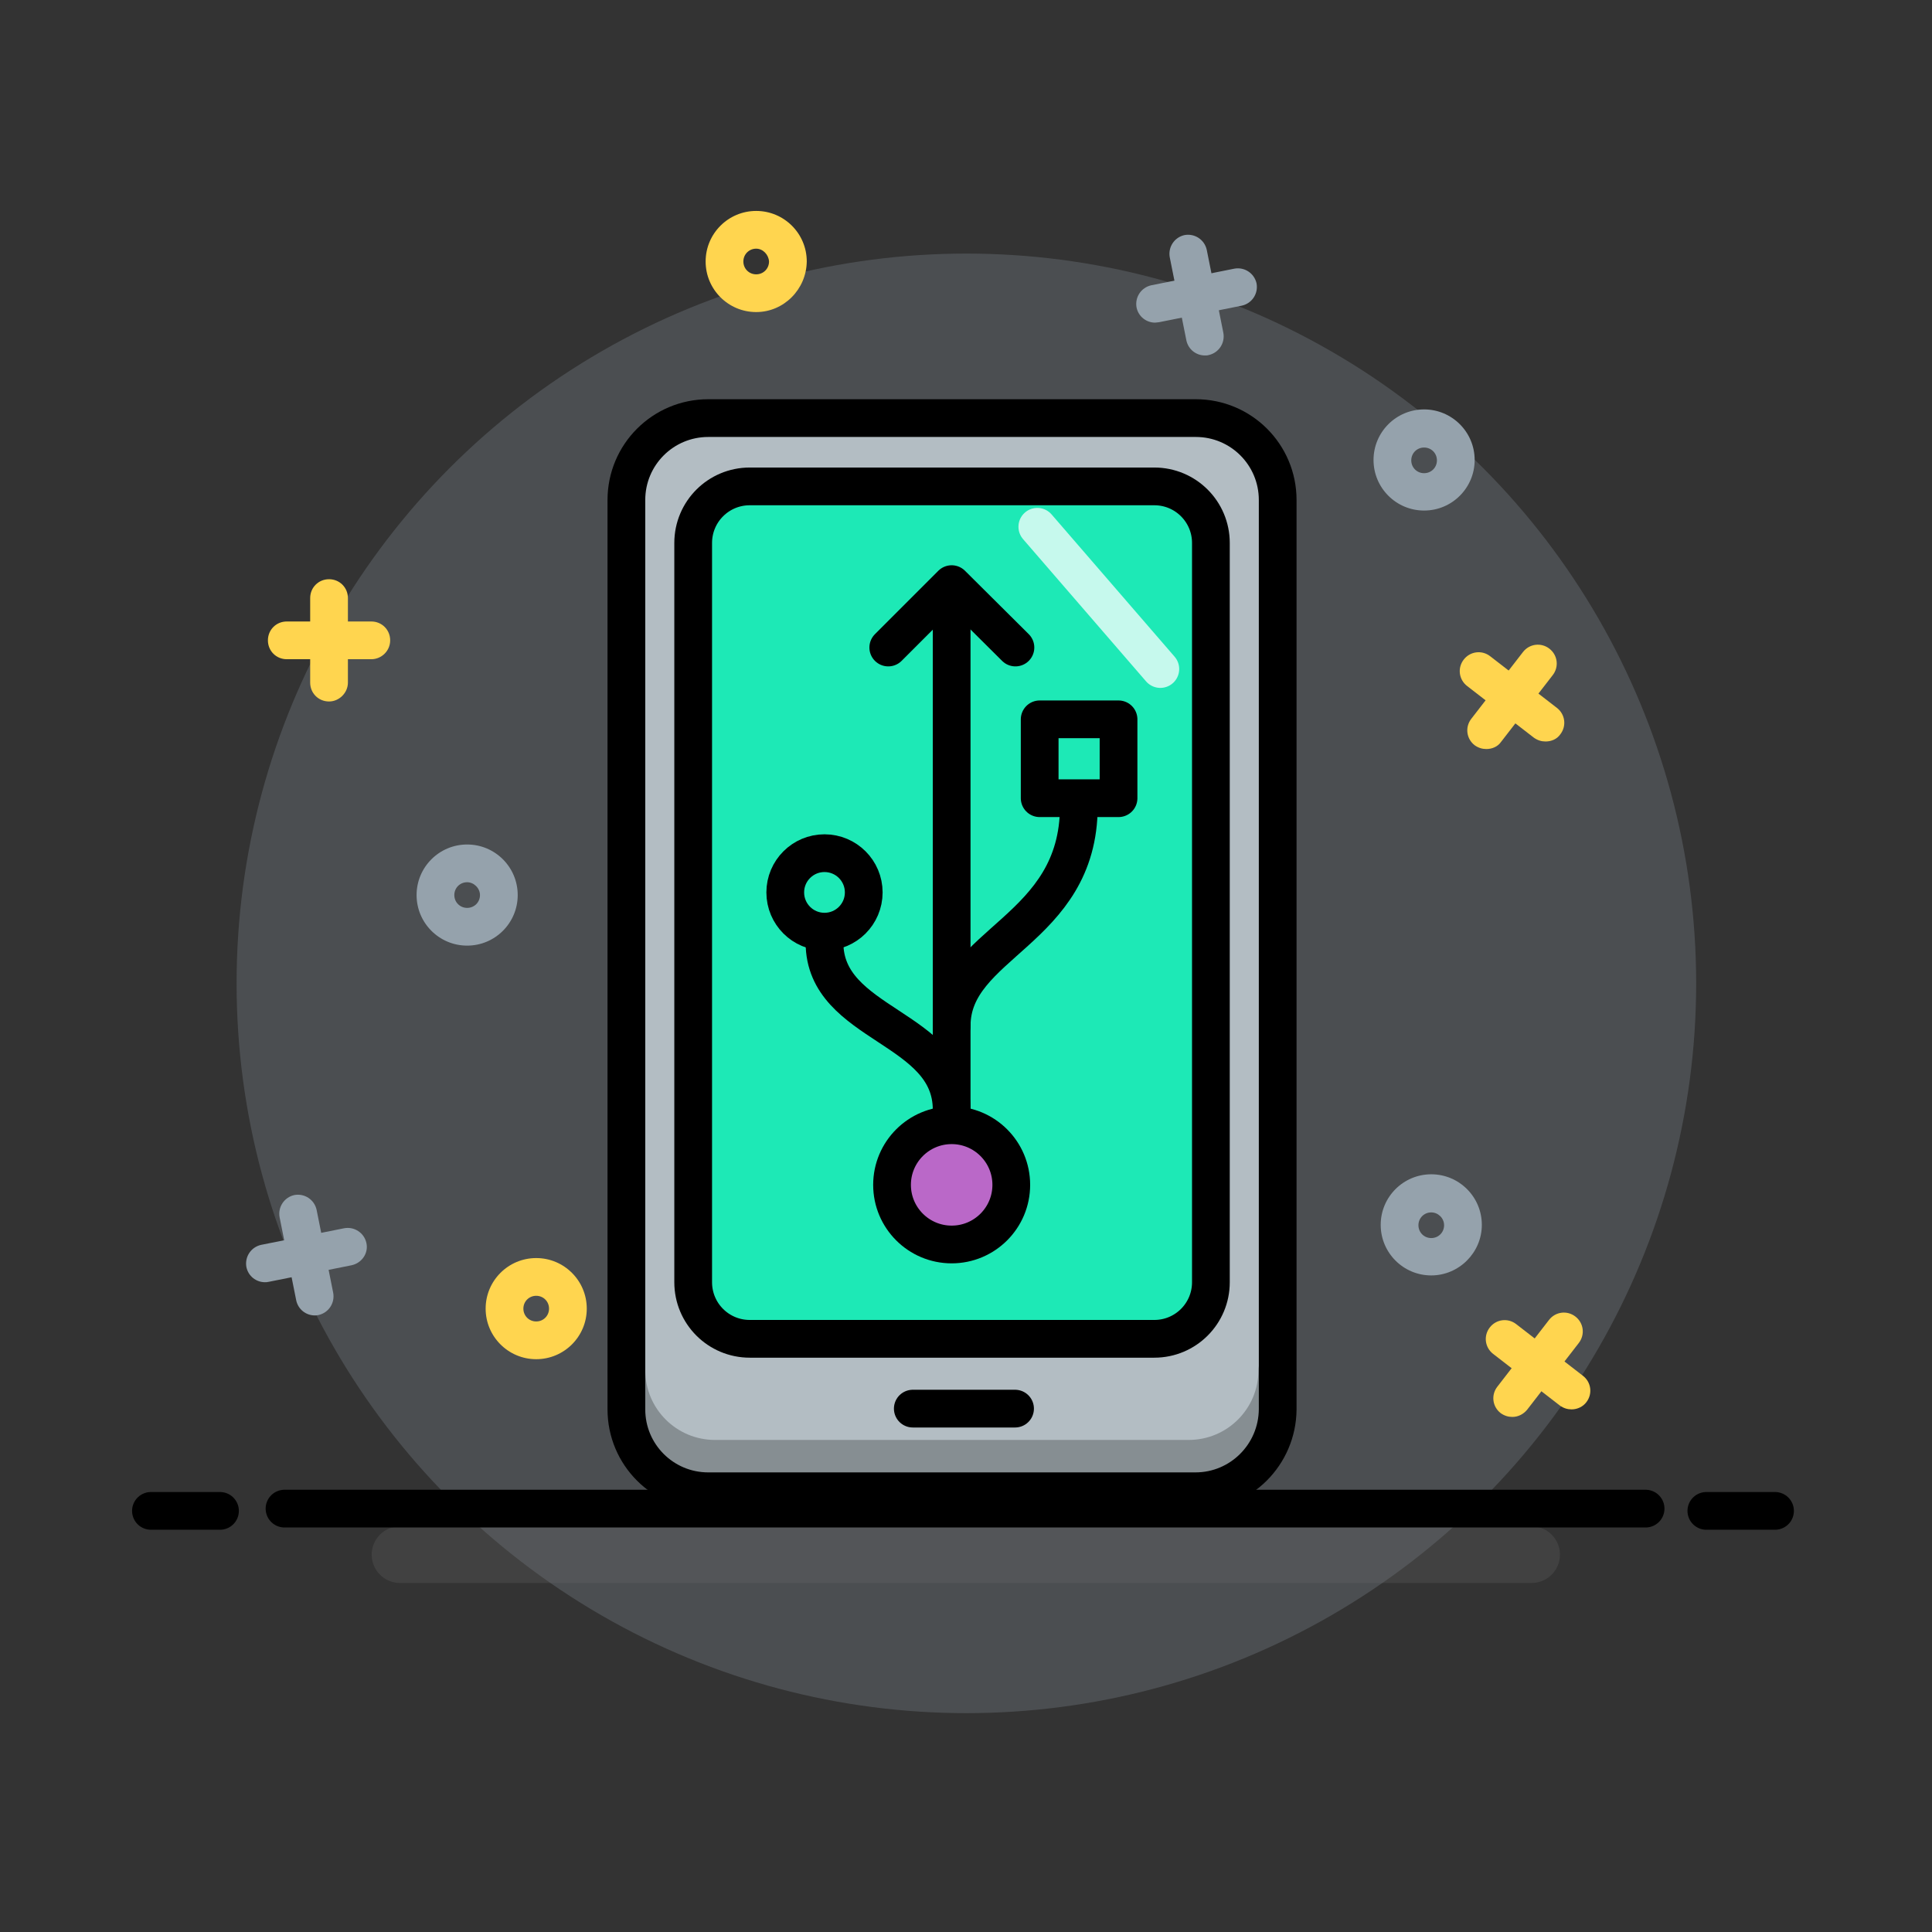 <?xml version="1.0" encoding="utf-8"?>
<!-- Generator: Adobe Illustrator 21.0.0, SVG Export Plug-In . SVG Version: 6.00 Build 0)  -->
<svg version="1.1" id="Layer_1" xmlns="http://www.w3.org/2000/svg" xmlns:xlink="http://www.w3.org/1999/xlink" x="0px" y="0px"
	 viewBox="0 0 512 512" style="enable-background:new 0 0 512 512;" xml:space="preserve">
<rect x="0" y="0" width="512" height="512" fill="#333333" stroke="none"/>
<style type="text/css">
	.st0{opacity:0.25;fill:#95A2AC;}
	.st1{fill:#FFD54F;}
	.st2{fill:#95A2AC;}
	.st3{fill:#B3BDC3;}
	.st4{fill:#1DE9B6;}
	.st5{fill:#BA68C8;}
	.st6{opacity:0.25;fill:none;stroke:#6F6F6F;stroke-width:15;stroke-linecap:round;stroke-miterlimit:10;}
	.st7{opacity:0.25;fill:none;stroke:#000000;stroke-width:10;stroke-linecap:round;stroke-miterlimit:10;}
	.st8{opacity:0.75;fill:none;stroke:#FFFFFF;stroke-width:10;stroke-linecap:round;stroke-miterlimit:10;}
	.st9{fill:none;stroke:#000000;stroke-width:10;stroke-linecap:round;stroke-linejoin:round;stroke-miterlimit:10;}
	.st10{fill:none;stroke:#000000;stroke-width:10;stroke-linecap:round;stroke-miterlimit:10;}
	.st11{fill:#1DE9B6;stroke:#000000;stroke-width:10;stroke-linecap:round;stroke-miterlimit:10;}
</style>
<g id="background">
	<circle class="st0" cx="256.1" cy="260.6" r="193.4"/>
	<g>
		<path class="st1" d="M87.2,185.9c-2.8,0-5-2.2-5-5v-22.4c0-2.8,2.2-5,5-5s5,2.2,5,5v22.4C92.2,183.6,89.9,185.9,87.2,185.9z"/>
		<path class="st1" d="M98.4,174.7H76c-2.8,0-5-2.2-5-5s2.2-5,5-5h22.4c2.8,0,5,2.2,5,5S101.1,174.7,98.4,174.7z"/>
	</g>
	<g>
		<path class="st2" d="M319.3,94.2c-2.3,0-4.4-1.6-4.9-4l-4.4-22c-0.5-2.7,1.2-5.3,3.9-5.9c2.7-0.5,5.3,1.2,5.9,3.9l4.4,22
			c0.5,2.7-1.2,5.3-3.9,5.9C320,94.2,319.6,94.2,319.3,94.2z"/>
		<path class="st2" d="M306.1,85.5c-2.3,0-4.4-1.6-4.9-4c-0.5-2.7,1.2-5.3,3.9-5.9l22-4.4c2.7-0.5,5.3,1.2,5.9,3.9
			c0.5,2.7-1.2,5.3-3.9,5.9l-22,4.4C306.8,85.4,306.4,85.5,306.1,85.5z"/>
	</g>
	<g>
		<path class="st1" d="M400.8,375.5c-1.1,0-2.1-0.3-3.1-1c-2.2-1.7-2.6-4.8-0.9-7l13.7-17.7c1.7-2.2,4.8-2.6,7-0.9
			c2.2,1.7,2.6,4.8,0.9,7l-13.7,17.7C403.7,374.8,402.3,375.5,400.8,375.5z"/>
		<path class="st1" d="M416.5,373.5c-1.1,0-2.1-0.3-3.1-1l-17.7-13.7c-2.2-1.7-2.6-4.8-0.9-7c1.7-2.2,4.8-2.6,7-0.9l17.7,13.7
			c2.2,1.7,2.6,4.8,0.9,7C419.5,372.8,418,373.5,416.5,373.5z"/>
	</g>
	<g>
		<path class="st2" d="M83.4,348.6c-2.3,0-4.4-1.6-4.9-4l-4.4-22c-0.5-2.7,1.2-5.3,3.9-5.9c2.7-0.5,5.3,1.2,5.9,3.9l4.4,22
			c0.5,2.7-1.2,5.3-3.9,5.9C84,348.6,83.7,348.6,83.4,348.6z"/>
		<path class="st2" d="M70.2,339.8c-2.3,0-4.4-1.6-4.9-4c-0.5-2.7,1.2-5.3,3.9-5.9l22-4.4c2.7-0.5,5.3,1.2,5.9,3.9s-1.2,5.3-3.9,5.9
			l-22,4.4C70.8,339.8,70.5,339.8,70.2,339.8z"/>
	</g>
	<path class="st2" d="M123.8,250.6c-7.4,0-13.4-6-13.4-13.4c0-7.4,6-13.4,13.4-13.4c7.4,0,13.4,6,13.4,13.4
		C137.2,244.6,131.2,250.6,123.8,250.6z M123.8,233.8c-1.9,0-3.4,1.5-3.4,3.4c0,1.9,1.5,3.4,3.4,3.4s3.4-1.5,3.4-3.4
		C127.2,235.4,125.6,233.8,123.8,233.8z"/>
	<path class="st1" d="M200.4,82.7c-7.4,0-13.4-6-13.4-13.4c0-7.4,6-13.4,13.4-13.4s13.4,6,13.4,13.4
		C213.7,76.7,207.7,82.7,200.4,82.7z M200.4,65.9c-1.9,0-3.4,1.5-3.4,3.4c0,1.9,1.5,3.4,3.4,3.4s3.4-1.5,3.4-3.4
		C203.7,67.5,202.2,65.9,200.4,65.9z"/>
	<path class="st2" d="M377.4,135.3c-7.4,0-13.4-6-13.4-13.4c0-7.4,6-13.4,13.4-13.4c7.4,0,13.4,6,13.4,13.4
		C390.8,129.3,384.8,135.3,377.4,135.3z M377.4,118.6c-1.9,0-3.4,1.5-3.4,3.4s1.5,3.4,3.4,3.4c1.9,0,3.4-1.5,3.4-3.4
		S379.3,118.6,377.4,118.6z"/>
	<g>
		<path class="st1" d="M393.9,198.5c-1.1,0-2.1-0.3-3.1-1c-2.2-1.7-2.6-4.8-0.9-7l13.7-17.7c1.7-2.2,4.8-2.6,7-0.9
			c2.2,1.7,2.6,4.8,0.9,7l-13.7,17.7C396.9,197.9,395.4,198.5,393.9,198.5z"/>
		<path class="st1" d="M409.6,196.5c-1.1,0-2.1-0.3-3.1-1l-17.7-13.7c-2.2-1.7-2.6-4.8-0.9-7c1.7-2.2,4.8-2.6,7-0.9l17.7,13.7
			c2.2,1.7,2.6,4.8,0.9,7C412.6,195.9,411.1,196.5,409.6,196.5z"/>
	</g>
	<path class="st1" d="M142.1,360.2c-7.4,0-13.4-6-13.4-13.4s6-13.4,13.4-13.4s13.4,6,13.4,13.4S149.5,360.2,142.1,360.2z
		 M142.1,343.4c-1.9,0-3.4,1.5-3.4,3.4s1.5,3.4,3.4,3.4s3.4-1.5,3.4-3.4S144,343.4,142.1,343.4z"/>
	<path class="st2" d="M379.3,338c-7.4,0-13.4-6-13.4-13.4s6-13.4,13.4-13.4s13.4,6,13.4,13.4S386.6,338,379.3,338z M379.3,321.3
		c-1.9,0-3.4,1.5-3.4,3.4s1.5,3.4,3.4,3.4s3.4-1.5,3.4-3.4S381.1,321.3,379.3,321.3z"/>
</g>
<path id="shock_x5F_color" class="st3" d="M316.8,395.2H187.7c-12,0-21.7-9.7-21.7-21.7v-241c0-12,9.7-21.7,21.7-21.7h129.2
	c12,0,21.7,9.7,21.7,21.7v241C338.5,385.5,328.8,395.2,316.8,395.2z"/>
<g id="color">
	<path class="st4" d="M305.9,354.8H198.7c-8.3,0-15-6.7-15-15V143.9c0-8.3,6.7-15,15-15h107.2c8.3,0,15,6.7,15,15v195.9
		C320.9,348.1,314.2,354.8,305.9,354.8z"/>
	<circle class="st5" cx="252.2" cy="314" r="15.8"/>
</g>
<g id="shadows-lights">
	<line class="st6" x1="405.9" y1="412" x2="106" y2="412"/>
	<path class="st7" d="M338.5,363.1c0,13-10.5,23.5-23.5,23.5H189.5c-13,0-23.5-10.5-23.5-23.5"/>
	<line class="st8" x1="274.9" y1="139.6" x2="307.5" y2="177.3"/>
</g>
<g id="lines">
	<line class="st9" x1="470.4" y1="400.4" x2="452.2" y2="400.4"/>
	<line class="st9" x1="436.1" y1="399.8" x2="75.4" y2="399.8"/>
	<line class="st9" x1="58.3" y1="400.4" x2="40" y2="400.4"/>
	<path class="st10" d="M316.8,395.2H187.7c-12,0-21.7-9.7-21.7-21.7v-241c0-12,9.7-21.7,21.7-21.7h129.2c12,0,21.7,9.7,21.7,21.7
		v241C338.5,385.5,328.8,395.2,316.8,395.2z"/>
	<line class="st11" x1="241.9" y1="373.3" x2="269" y2="373.3"/>
	<line class="st10" x1="252.2" y1="296.3" x2="252.2" y2="163.2"/>
	<polyline class="st9" points="269.1,171.6 252.2,154.8 235.4,171.6 	"/>
	<path class="st9" d="M218.5,249.8c0,22.1,33.7,22.1,33.7,44.3"/>
	<path class="st9" d="M252.2,271.9c0-22.1,33.7-25,33.7-58.2"/>
	<circle class="st9" cx="218.5" cy="236.5" r="10.4"/>
	
		<rect x="275.5" y="190.6" transform="matrix(4.308382e-11 -1 1 4.308382e-11 84.924 487.031)" class="st9" width="20.9" height="20.9"/>
	<circle class="st9" cx="252.2" cy="314" r="15.8"/>
	<path class="st10" d="M305.9,354.8H198.7c-8.3,0-15-6.7-15-15V143.9c0-8.3,6.7-15,15-15h107.2c8.3,0,15,6.7,15,15v195.9
		C320.9,348.1,314.2,354.8,305.9,354.8z"/>
</g>
</svg>
